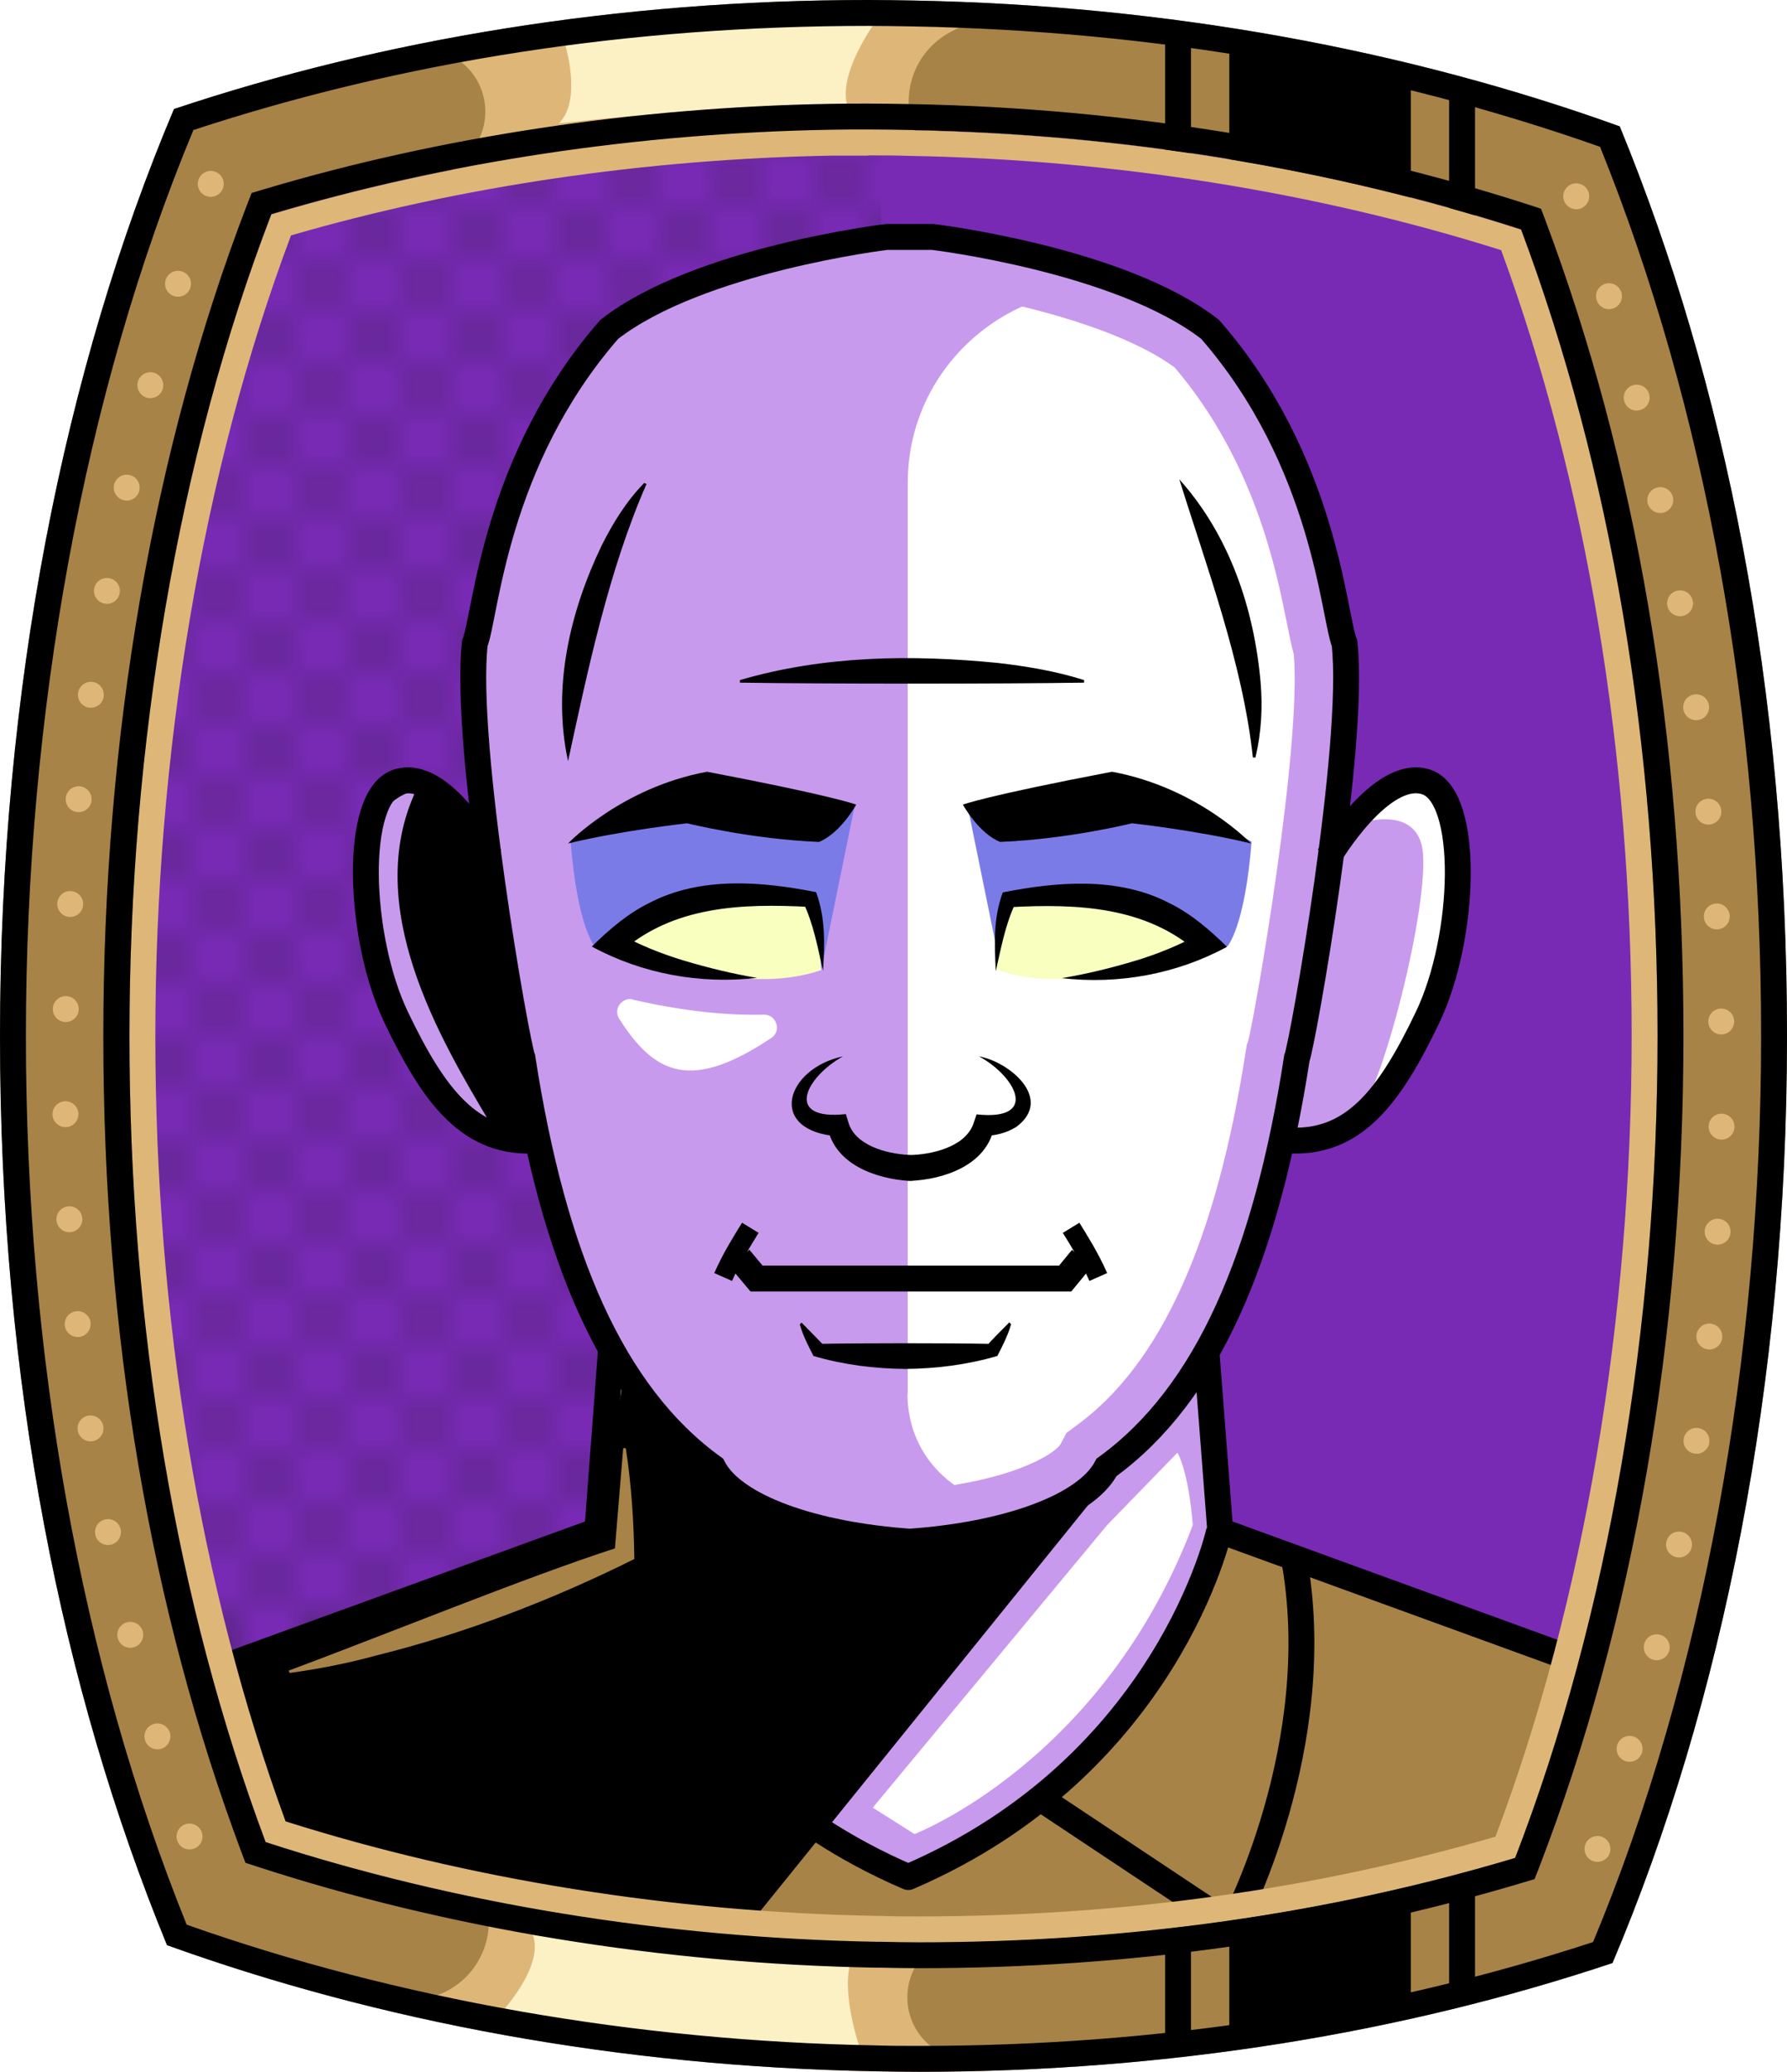 <?xml version="1.0" encoding="UTF-8"?><svg id="Capa_2" xmlns="http://www.w3.org/2000/svg" xmlns:xlink="http://www.w3.org/1999/xlink" viewBox="0 0 69.02 80"><defs><style>.cls-1{fill:#c89aed;}.cls-2{fill:#fff;}.cls-3{fill:#f8ffbf;}.cls-4{fill:#7b7be8;}.cls-5,.cls-6,.cls-7{stroke:#000;}.cls-5,.cls-6,.cls-7,.cls-8,.cls-9,.cls-10{fill:none;}.cls-5,.cls-8{stroke-linejoin:round;}.cls-11{fill:#a88347;}.cls-12{fill:#782ab5;}.cls-6,.cls-7{stroke-miterlimit:10;}.cls-7{stroke-width:.75px;}.cls-8{stroke:#deb778;stroke-dasharray:0 0 0 4.06;stroke-linecap:round;}.cls-13{fill:#deb778;}.cls-14{fill:url(#USGS_19_Inundación_de_tierra_2);}.cls-10{stroke:#1d1d1b;stroke-dasharray:0 0 2 2;stroke-width:.3px;}.cls-15{fill:#fcf0c5;}</style><pattern id="USGS_19_Inundación_de_tierra_2" x="0" y="0" width="72" height="72" patternTransform="translate(-524.48 -17071) rotate(-90)" patternUnits="userSpaceOnUse" viewBox="0 0 72 72"><g><rect class="cls-9" width="72" height="72"/><g><line class="cls-10" x1="71" y1="71" x2="144.44" y2="71"/><line class="cls-10" x1="71" y1="67" x2="144.44" y2="67"/><line class="cls-10" x1="71" y1="63" x2="144.44" y2="63"/><line class="cls-10" x1="71" y1="59" x2="144.44" y2="59"/><line class="cls-10" x1="71" y1="55" x2="144.44" y2="55"/><line class="cls-10" x1="71" y1="51" x2="144.44" y2="51"/><line class="cls-10" x1="71" y1="47" x2="144.44" y2="47"/><line class="cls-10" x1="71" y1="43" x2="144.44" y2="43"/><line class="cls-10" x1="71" y1="39" x2="144.44" y2="39"/><line class="cls-10" x1="71" y1="35" x2="144.44" y2="35"/><line class="cls-10" x1="71" y1="31" x2="144.44" y2="31"/><line class="cls-10" x1="71" y1="27" x2="144.44" y2="27"/><line class="cls-10" x1="71" y1="23" x2="144.44" y2="23"/><line class="cls-10" x1="71" y1="19" x2="144.44" y2="19"/><line class="cls-10" x1="71" y1="15" x2="144.44" y2="15"/><line class="cls-10" x1="71" y1="11" x2="144.44" y2="11"/><line class="cls-10" x1="71" y1="7" x2="144.44" y2="7"/><line class="cls-10" x1="71" y1="3" x2="144.44" y2="3"/></g>
<g><line class="cls-10" x1="-1" y1="71" x2="72.44" y2="71"/><line class="cls-10" x1="-1" y1="67" x2="72.44" y2="67"/><line class="cls-10" x1="-1" y1="63" x2="72.44" y2="63"/><line class="cls-10" x1="-1" y1="59" x2="72.44" y2="59"/><line class="cls-10" x1="-1" y1="55" x2="72.44" y2="55"/><line class="cls-10" x1="-1" y1="51" x2="72.44" y2="51"/><line class="cls-10" x1="-1" y1="47" x2="72.44" y2="47"/><line class="cls-10" x1="-1" y1="43" x2="72.44" y2="43"/><line class="cls-10" x1="-1" y1="39" x2="72.44" y2="39"/><line class="cls-10" x1="-1" y1="35" x2="72.44" y2="35"/><line class="cls-10" x1="-1" y1="31" x2="72.44" y2="31"/><line class="cls-10" x1="-1" y1="27" x2="72.44" y2="27"/><line class="cls-10" x1="-1" y1="23" x2="72.44" y2="23"/><line class="cls-10" x1="-1" y1="19" x2="72.44" y2="19"/><line class="cls-10" x1="-1" y1="15" x2="72.44" y2="15"/><line class="cls-10" x1="-1" y1="11" x2="72.44" y2="11"/><line class="cls-10" x1="-1" y1="7" x2="72.44" y2="7"/><line class="cls-10" x1="-1" y1="3" x2="72.44" y2="3"/><line class="cls-10" x1="1.04" y1="69" x2="74.48" y2="69"/><line class="cls-10" x1="1.04" y1="65" x2="74.48" y2="65"/><line class="cls-10" x1="1.04" y1="61" x2="74.48" y2="61"/><line class="cls-10" x1="1.04" y1="57" x2="74.48" y2="57"/><line class="cls-10" x1="1.04" y1="53" x2="74.48" y2="53"/><line class="cls-10" x1="1.04" y1="49" x2="74.48" y2="49"/><line class="cls-10" x1="1.04" y1="45" x2="74.48" y2="45"/><line class="cls-10" x1="1.04" y1="41" x2="74.48" y2="41"/><line class="cls-10" x1="1.04" y1="37" x2="74.48" y2="37"/><line class="cls-10" x1="1.04" y1="33" x2="74.48" y2="33"/><line class="cls-10" x1="1.04" y1="29" x2="74.48" y2="29"/><line class="cls-10" x1="1.04" y1="25" x2="74.48" y2="25"/><line class="cls-10" x1="1.04" y1="21" x2="74.48" y2="21"/><line class="cls-10" x1="1.04" y1="17" x2="74.48" y2="17"/><line class="cls-10" x1="1.04" y1="13" x2="74.48" y2="13"/><line class="cls-10" x1="1.04" y1="9" x2="74.48" y2="9"/><line class="cls-10" x1="1.04" y1="5" x2="74.48" y2="5"/><line class="cls-10" x1="1.04" y1="1" x2="74.48" y2="1"/></g>
<g><line class="cls-10" x1="-73" y1="71" x2=".44" y2="71"/><line class="cls-10" x1="-73" y1="67" x2=".44" y2="67"/><line class="cls-10" x1="-73" y1="63" x2=".44" y2="63"/><line class="cls-10" x1="-73" y1="59" x2=".44" y2="59"/><line class="cls-10" x1="-73" y1="55" x2=".44" y2="55"/><line class="cls-10" x1="-73" y1="51" x2=".44" y2="51"/><line class="cls-10" x1="-73" y1="47" x2=".44" y2="47"/><line class="cls-10" x1="-73" y1="43" x2=".44" y2="43"/><line class="cls-10" x1="-73" y1="39" x2=".44" y2="39"/><line class="cls-10" x1="-73" y1="35" x2=".44" y2="35"/><line class="cls-10" x1="-73" y1="31" x2=".44" y2="31"/><line class="cls-10" x1="-73" y1="27" x2=".44" y2="27"/><line class="cls-10" x1="-73" y1="23" x2=".44" y2="23"/><line class="cls-10" x1="-73" y1="19" x2=".44" y2="19"/><line class="cls-10" x1="-73" y1="15" x2=".44" y2="15"/><line class="cls-10" x1="-73" y1="11" x2=".44" y2="11"/><line class="cls-10" x1="-73" y1="7" x2=".44" y2="7"/><line class="cls-10" x1="-73" y1="3" x2=".44" y2="3"/><line class="cls-10" x1="-70.96" y1="69" x2="2.48" y2="69"/><line class="cls-10" x1="-70.96" y1="65" x2="2.48" y2="65"/><line class="cls-10" x1="-70.96" y1="61" x2="2.48" y2="61"/><line class="cls-10" x1="-70.96" y1="57" x2="2.48" y2="57"/><line class="cls-10" x1="-70.96" y1="53" x2="2.48" y2="53"/><line class="cls-10" x1="-70.96" y1="49" x2="2.48" y2="49"/><line class="cls-10" x1="-70.96" y1="45" x2="2.48" y2="45"/><line class="cls-10" x1="-70.96" y1="41" x2="2.48" y2="41"/><line class="cls-10" x1="-70.96" y1="37" x2="2.48" y2="37"/><line class="cls-10" x1="-70.96" y1="33" x2="2.48" y2="33"/><line class="cls-10" x1="-70.96" y1="29" x2="2.48" y2="29"/><line class="cls-10" x1="-70.96" y1="25" x2="2.48" y2="25"/><line class="cls-10" x1="-70.96" y1="21" x2="2.48" y2="21"/><line class="cls-10" x1="-70.96" y1="17" x2="2.48" y2="17"/><line class="cls-10" x1="-70.96" y1="13" x2="2.48" y2="13"/><line class="cls-10" x1="-70.96" y1="9" x2="2.48" y2="9"/><line class="cls-10" x1="-70.96" y1="5" x2="2.48" y2="5"/><line class="cls-10" x1="-70.96" y1="1" x2="2.48" y2="1"/></g>
</g>
</pattern></defs><g id="Frame"><path class="cls-12" d="M64.02,40c0,11.47-1.89,22.39-5.5,31.74-7.2,2.16-14.94,3.26-23.02,3.26-.49,0-.98-.01-1.47-.02h-.17c-8.18-.15-16.29-1.47-23.6-3.85-3.45-9.22-5.26-19.93-5.26-31.13s1.89-22.38,5.48-31.73c6.73-2.01,14.13-3.13,21.6-3.26,.48-.01,.97-.01,1.45-.01,.54,0,1.08,.01,1.63,.02,8.16,.15,16.27,1.47,23.59,3.84,3.46,9.24,5.27,19.95,5.27,31.14Z"/><path class="cls-14" d="M34.03,5.59V74.98h-.17c-8.18-.15-16.29-1.47-23.6-3.85-3.45-9.22-5.26-19.93-5.26-31.13s1.89-22.38,5.48-31.73c6.73-2.01,14.13-3.13,21.6-3.26,.65,.16,1.3,.36,1.95,.58Z"/></g>
<g><path class="cls-1" d="M18.85,32.76s-2.3-3.54-3.98-2.39-.44,6.37,.44,8.67,3.36,5.05,5.31,5.13c1.86,5.84,3.36,7.97,3.36,7.97l-.97,7.35-14.69,4.51,.27,10.44,25.93,2.21,24.69-3.19,1.68-9.38-13.63-4.87-.71-6.64s2.12-4.51,2.83-8.76c4.16,1.33,6.2-4.78,6.73-7.61s.44-9.74-4.34-3.81c.09-9.82-.89-12.75-2.3-15.67s-4.87-7.43-14.34-7.43c-10.62,.35-13.45,5.13-15.22,9.91-2.04,4.96-1.06,13.54-1.06,13.54Z"/><path class="cls-11" d="M47.16,58.81s-2.45,9.56-12.18,13.37c-2.79-1.18-3.38-1.61-3.38-1.61l-3.3,3.81s9.31,.93,16.58,.59,14.3-3.22,14.3-3.22l1.72-7.67-13.74-5.28Z"/><path class="cls-2" d="M35.06,53.82V18.65c0-5.5,5.85-9.2,10.71-6.62,.36,.19,.65,.38,.85,.57,1.99,2.22,5.61,11.09,5.72,13.43-.47,7.47-3.04,20.67-4.2,23.36-1.58,3.19-4.32,6.54-5.49,7.24-.01,.01-.02,.03-.04,.04-2.57,3.04-7.56,1.13-7.56-2.85Z"/><path d="M18.73,33.31s-1.43-3.48-3.21-3.14-1.23,4.91-.82,6.76,1.88,6.93,5.92,7.25c-.94-5.61-1.9-10.87-1.9-10.87Z"/><path class="cls-4" d="M38.66,37.45l-1.29-6.33,6.71-.07s3.41,.93,4.26,1.45c-.26,3.3-.93,4.04-.93,4.04l-8.76,.92Z"/><path class="cls-3" d="M38.42,37.39s.38-2.3,.77-2.81c4.28-.58,6.77,1.09,7.22,1.66-3.71,1.98-6.71,1.73-7.99,1.15Z"/><path class="cls-4" d="M31.72,37.45l1.29-6.33-6.71-.07s-3.41,.93-4.26,1.45c.26,3.3,.93,4.04,.93,4.04l8.76,.92Z"/><path class="cls-3" d="M31.72,37.45s-.14-2.34-.41-2.79c-4.19,.14-5.18,.14-7.29,1.94,3.92,1.58,6.39,1.31,7.7,.86Z"/><path d="M43.1,56.79l-14.41,17.84-18.3-2.97-1.6-7.44,14.23-4.74,1.1-6.47,3.55,3.43s1.83,2.52,7.78,3.09c3.89,0,7.09-2.06,7.66-2.75Z"/><path class="cls-2" d="M24.44,38.6c1.17,.27,3.1,.63,5.06,.58,.49-.01,.7,.63,.29,.9-3.06,2.04-4.48,1.46-5.88-.75-.23-.37,.11-.83,.53-.74Z"/><path class="cls-2" d="M45.47,56.1l-2.71,2.79-9.05,10.91,1.61,1.02s7.28-2.79,10.75-11.93c-.17-2.12-.59-2.79-.59-2.79Z"/><path class="cls-2" d="M52.05,31.94s2.38-1.01,2.85,.65-1.43,9.45-2.55,10.64c4.16-5.35,4.34-8.91,4.04-11.11s-2.02-2.55-4.34-.18Z"/><path class="cls-1" d="M16.06,30.53s-2.7,.31-1.62,5.09,2.54,6.78,4.47,7.71c-1.93-3.24-4.93-8.32-2.85-12.79Z"/><path class="cls-1" d="M35.91,11.15c1.92,.25,6.98,1.22,9.46,3.04,3.09,3.63,3.92,7.82,4.33,9.85,.1,.51,.18,.9,.27,1.22,.3,3.59-1.45,13.68-1.76,14.94l-.05,.13-.04,.23c-1.14,7.38-3.29,12.12-6.55,14.49l-.38,.28-.22,.42c-.2,.38-1.95,1.5-5.83,1.79-3.87-.29-5.62-1.41-5.82-1.78l-.22-.42-.39-.28c-3.27-2.36-5.41-7.1-6.56-14.49l-.04-.23-.05-.13c-.31-1.26-2.06-11.35-1.76-14.94,.09-.32,.17-.71,.27-1.22,.4-2.03,1.23-6.22,4.33-9.85,2.48-1.82,7.53-2.79,9.46-3.04h1.54m.12-2h-1.79s-7.25,.87-10.71,3.57c-4.44,5.09-4.76,11.04-5.19,12.12-.44,3.9,1.62,15.48,1.84,16.02,1.19,7.68,3.46,12.98,7.36,15.8,.79,1.53,3.88,2.61,7.6,2.87,3.71-.26,6.8-1.34,7.6-2.87,3.89-2.82,6.16-8.12,7.35-15.8,.22-.54,2.28-12.12,1.84-16.02-.43-1.08-.75-7.03-5.19-12.12-3.46-2.7-10.71-3.57-10.71-3.57h0Zm-.85,50.38h0Z"/><path class="cls-6" d="M36.03,9.15s7.25,.87,10.71,3.57c4.44,5.09,4.76,11.04,5.19,12.12,.44,3.9-1.62,15.48-1.84,16.02-1.19,7.68-3.46,12.98-7.35,15.8-.8,1.53-3.89,2.61-7.6,2.87h0c-3.72-.26-6.81-1.34-7.6-2.87-3.9-2.82-6.17-8.12-7.36-15.8-.22-.54-2.28-12.12-1.84-16.02,.43-1.08,.75-7.03,5.19-12.12,3.46-2.7,10.71-3.57,10.71-3.57h1.79Z"/><path class="cls-6" d="M18.91,33.06s-1.8-3.41-3.54-2.87-1.54,6.02-.07,9.09,2.87,4.95,5.48,4.75"/><path class="cls-6" d="M51.33,33.06s2.01-3.41,3.74-2.87,1.54,6.02,.07,9.09-2.87,4.95-5.48,4.75"/><polyline class="cls-6" points="23.6 52.09 23.07 59.11 7.13 64.91"/><polyline class="cls-6" points="46.59 52.09 47.13 59.11 63.06 64.91"/><path class="cls-5" d="M47.09,59.11s-1.98,9.06-12.01,13.37c-10.03-4.31-12.01-13.37-12.01-13.37"/><path class="cls-5" d="M29.86,69.59l-7.19,4.78s-3.75-6.97-2.37-14.29"/><path class="cls-5" d="M40.4,69.59l7.19,4.78s3.75-6.97,2.37-14.29"/><path d="M24.97,18.69c-1.48,3.37-2.29,7.3-3.03,10.7-.62-2.84,.07-5.78,1.31-8.35,.43-.85,.93-1.67,1.63-2.39,0,0,.09,.04,.09,.04h0Z"/><path d="M45.55,18.51c1.94,2.16,2.89,5,3.14,7.85,.08,.95,.03,1.92-.2,2.89h-.1c-.39-3.65-1.81-7.42-2.84-10.74h0Z"/><path d="M28.58,26.26c3.25-.95,6.63-.99,9.97-.66,1.11,.13,2.21,.31,3.32,.66v.1c-3.31,.05-9.98,.05-13.29,0,0,0,0-.1,0-.1h0Z"/><path d="M21.94,32.57s2.05-2.16,5.37-2.77c4.93,.94,5.76,1.27,5.76,1.27,0,0-.61,1.11-1.44,1.44-2.66-.11-5.09-.72-5.09-.72,0,0-2.55,.28-4.6,.78Z"/><path d="M31.79,37.49c-.2-.87-.38-1.86-.77-2.64,0,0,.24,.17,.24,.17-2.61-.14-5.28-.04-7.3,1.76,0,0-.09-.75-.09-.75,.8,.45,1.67,.8,2.57,1.07,.91,.27,1.84,.5,2.8,.66-2.18,.25-4.43-.15-6.38-1.21,.67-.66,1.39-1.28,2.25-1.7,1.98-1.02,4.35-.81,6.41-.4,.37,1,.33,2.01,.27,3.03h0Z"/><path d="M48.32,32.57s-2.05-2.16-5.37-2.77c-4.93,.94-5.76,1.27-5.76,1.27,0,0,.61,1.11,1.44,1.44,2.66-.11,5.09-.72,5.09-.72,0,0,2.55,.28,4.6,.78Z"/><path d="M38.46,37.49c-.05-1.03-.1-2.03,.27-3.03,2.06-.41,4.43-.62,6.41,.4,.86,.42,1.58,1.04,2.25,1.7-1.95,1.06-4.2,1.46-6.38,1.21,.96-.16,1.9-.39,2.8-.66,.91-.27,1.78-.63,2.57-1.07l-.09,.75c-2.03-1.8-4.69-1.9-7.3-1.76,0,0,.24-.17,.24-.17-.39,.78-.57,1.77-.77,2.64h0Z"/><path d="M37.81,40.79c1.18,.21,2.89,1.64,1.45,2.72-.42,.26-.83,.34-1.29,.36l.43-.36c-.29,1.5-1.97,2.04-3.27,2.09,0,0,0-1,0-1h.1s0,1,0,1c-.03,0-.11,0-.13,0-1.27-.09-2.86-.63-3.14-2.08,0,0,.43,.36,.43,.36-2.78-.19-2.07-2.61,.17-3.09-1.44,.8-2.3,2.49,.11,2.23,0,0,.12,.39,.12,.39,.33,.91,1.67,1.18,2.45,1.19,0,0,0,1,0,1h-.1v-1c.77-.01,2.11-.28,2.45-1.19,0,0,.13-.38,.13-.38,2.41,.26,1.54-1.44,.11-2.23h0Z"/><path class="cls-7" d="M28.98,47.41c-.3,.49-.7,1.11-1.05,1.9"/><path class="cls-7" d="M41.37,47.41c.3,.49,.7,1.11,1.05,1.9"/><polyline class="cls-6" points="41.79 48.58 41.14 49.37 35.97 49.37 34.38 49.37 29.22 49.37 28.56 48.58"/><path d="M39.05,51.14c-.13,.45-.33,.83-.53,1.22-1.17,.34-2.37,.49-3.55,.5-1.2-.01-2.39-.16-3.55-.5-.2-.39-.4-.77-.53-1.22,0,0,.07-.07,.07-.07l.82,.84-.05-.02c1.61-.03,4.85-.03,6.47,0-.19,.13,.81-.84,.78-.83,0,0,.07,.07,.07,.07h0Z"/><path class="cls-11" d="M24.17,55.92c.22,1.42,.31,2.85,.33,4.28-3.15,1.57-6.53,2.87-9.95,3.72-1.09,.3-2.21,.52-3.36,.68l-.04-.09c3.63-1.35,9.22-3.63,12.6-4.72,0,0,.32-3.87,.32-3.87h.1Z"/></g>
<g id="BG"><path class="cls-11" d="M62.56,4.88C54.4,1.94,45.12,.2,35.25,.02,34.68,.01,34.1,0,33.53,0,23.88,0,14.77,1.52,6.72,4.21,2.49,14.22,0,26.6,0,40s2.39,25.22,6.45,35.11c8.16,2.94,17.45,4.69,27.32,4.87,.58,.01,1.15,.02,1.73,.02,9.63,0,18.73-1.51,26.78-4.2,4.24-10.01,6.74-22.39,6.74-35.8s-2.4-25.24-6.46-35.12Zm-4.04,66.86c-7.2,2.16-14.94,3.26-23.02,3.26-.49,0-.98-.01-1.47-.02h-.17c-8.18-.15-16.29-1.47-23.6-3.85-3.45-9.22-5.26-19.93-5.26-31.13s1.89-22.38,5.48-31.73c6.73-2.01,14.13-3.13,21.6-3.26,.48-.01,.97-.01,1.45-.01,.54,0,1.08,.01,1.63,.02,8.16,.15,16.27,1.47,23.59,3.84,3.46,9.24,5.27,19.95,5.27,31.14s-1.89,22.39-5.5,31.74Z"/><path class="cls-13" d="M17.21,2.06h0c1.63,.63,2.06,2.75,.81,3.97l-1.26,1.22s8.35-2.37,18.84-1.69h0c-1-1.49-.45-3.52,1.14-4.34l1-.51S28.26-.43,17.21,2.06Z"/><path class="cls-15" d="M21.81,1.66s.7,2.18-.22,3.1c3.77-.41,7.98-.74,11.12-.74-.33-1.33,1.26-3.4,1.26-3.4,0,0-6.17-.26-12.16,1.03Z"/><path class="cls-13" d="M36.25,79.21h0c-1.52-.87-1.62-3.03-.2-4.04l1.43-1.02s-8.61,1.07-18.88-1.19h0c.76,1.63-.09,3.55-1.79,4.11l-1.07,.36s9.19,2.56,20.5,1.78Z"/><path class="cls-15" d="M19.28,77.8s1.76-1.83,1.3-3.09c4.43,.69,9.11,1.14,12.25,1.14-.33,1.33,.44,3.4,.44,3.4,0,0-8-.16-13.99-1.45Z"/><polygon points="47.48 1.77 47.48 6.73 54.49 8.44 54.49 2.62 47.48 1.77"/><line class="cls-6" x1="45.5" y1="1.23" x2="45.5" y2="6.29"/><line class="cls-6" x1="56.47" y1="3.67" x2="56.47" y2="8.73"/><polygon points="47.48 78.74 47.48 73.78 54.49 72.07 54.49 77.88 47.48 78.74"/><line class="cls-6" x1="45.5" y1="79.28" x2="45.5" y2="74.21"/><line class="cls-6" x1="56.47" y1="76.84" x2="56.47" y2="71.77"/><path d="M33.53,1c.56,0,1.14,.01,1.7,.02,9.39,.17,18.33,1.74,26.57,4.65,4.07,10.08,6.22,21.94,6.22,34.33s-2.24,24.79-6.49,34.99c-8.12,2.66-16.87,4.01-26.03,4.01-.56,0-1.12,0-1.71-.02-9.25-.17-18.42-1.78-26.58-4.66C3.15,64.25,1,52.39,1,40S3.23,15.21,7.47,5.02C15.6,2.35,24.37,1,33.53,1m0-1C23.88,0,14.77,1.52,6.72,4.21,2.49,14.22,0,26.6,0,40s2.39,25.22,6.45,35.11c8.16,2.94,17.45,4.69,27.32,4.87,.58,.01,1.15,.02,1.73,.02,9.63,0,18.73-1.51,26.78-4.2,4.24-10.01,6.74-22.39,6.74-35.8s-2.4-25.24-6.46-35.12C54.4,1.94,45.12,.2,35.25,.02c-.57-.01-1.15-.02-1.72-.02h0Z"/><path class="cls-13" d="M33.53,6c.52,0,1.05,0,1.61,.02,7.87,.14,15.75,1.4,22.84,3.64,3.3,9,5.04,19.47,5.04,30.34s-1.82,21.82-5.26,30.92c-6.98,2.04-14.47,3.08-22.26,3.08-.48,0-.97,0-1.47-.02h-.15c-7.89-.14-15.78-1.41-22.85-3.65-3.29-8.99-5.03-19.46-5.03-30.33s1.81-21.79,5.24-30.91c6.5-1.89,13.7-2.95,20.86-3.08,.47,0,.96,0,1.43,0m0-1c-.48,0-.97,0-1.45,.01-7.47,.13-14.87,1.25-21.6,3.26-3.59,9.35-5.48,20.26-5.48,31.73s1.81,21.91,5.26,31.13c7.31,2.38,15.42,3.7,23.6,3.85h.17c.49,.01,.98,.02,1.47,.02,8.08,0,15.82-1.1,23.02-3.26,3.61-9.35,5.5-20.27,5.5-31.74s-1.81-21.9-5.27-31.14c-7.32-2.37-15.43-3.69-23.59-3.84-.55-.01-1.09-.02-1.63-.02h0Z"/><path d="M33.53,5c.54,0,1.08,.01,1.63,.02,8.16,.15,16.27,1.47,23.59,3.84,3.46,9.24,5.27,19.95,5.27,31.14s-1.89,22.39-5.5,31.74c-7.2,2.16-14.94,3.26-23.02,3.26-.49,0-.98-.01-1.47-.02h-.17c-8.18-.15-16.29-1.47-23.6-3.85-3.45-9.22-5.26-19.93-5.26-31.13s1.89-22.38,5.48-31.73c6.73-2.01,14.13-3.13,21.6-3.26,.48-.01,.97-.01,1.45-.01m0-1c-.49,0-.98,0-1.47,.01-7.51,.13-15.07,1.27-21.87,3.3l-.47,.14-.18,.46c-3.63,9.45-5.55,20.55-5.55,32.09s1.84,22.17,5.32,31.48l.17,.45,.46,.15c7.37,2.4,15.63,3.75,23.89,3.9h.19c.48,.01,.97,.02,1.47,.02,8.16,0,16-1.11,23.31-3.3l.47-.14,.18-.46c3.64-9.43,5.57-20.53,5.57-32.1s-1.84-22.17-5.33-31.49l-.17-.45-.46-.15c-7.39-2.39-15.65-3.74-23.88-3.89-.58-.01-1.11-.02-1.65-.02h0Z"/><path class="cls-8" d="M8.14,7.1s-12.66,32.94,0,66.06"/><path class="cls-8" d="M60.88,7.58s12.66,32.94,0,66.06"/></g>
</svg>